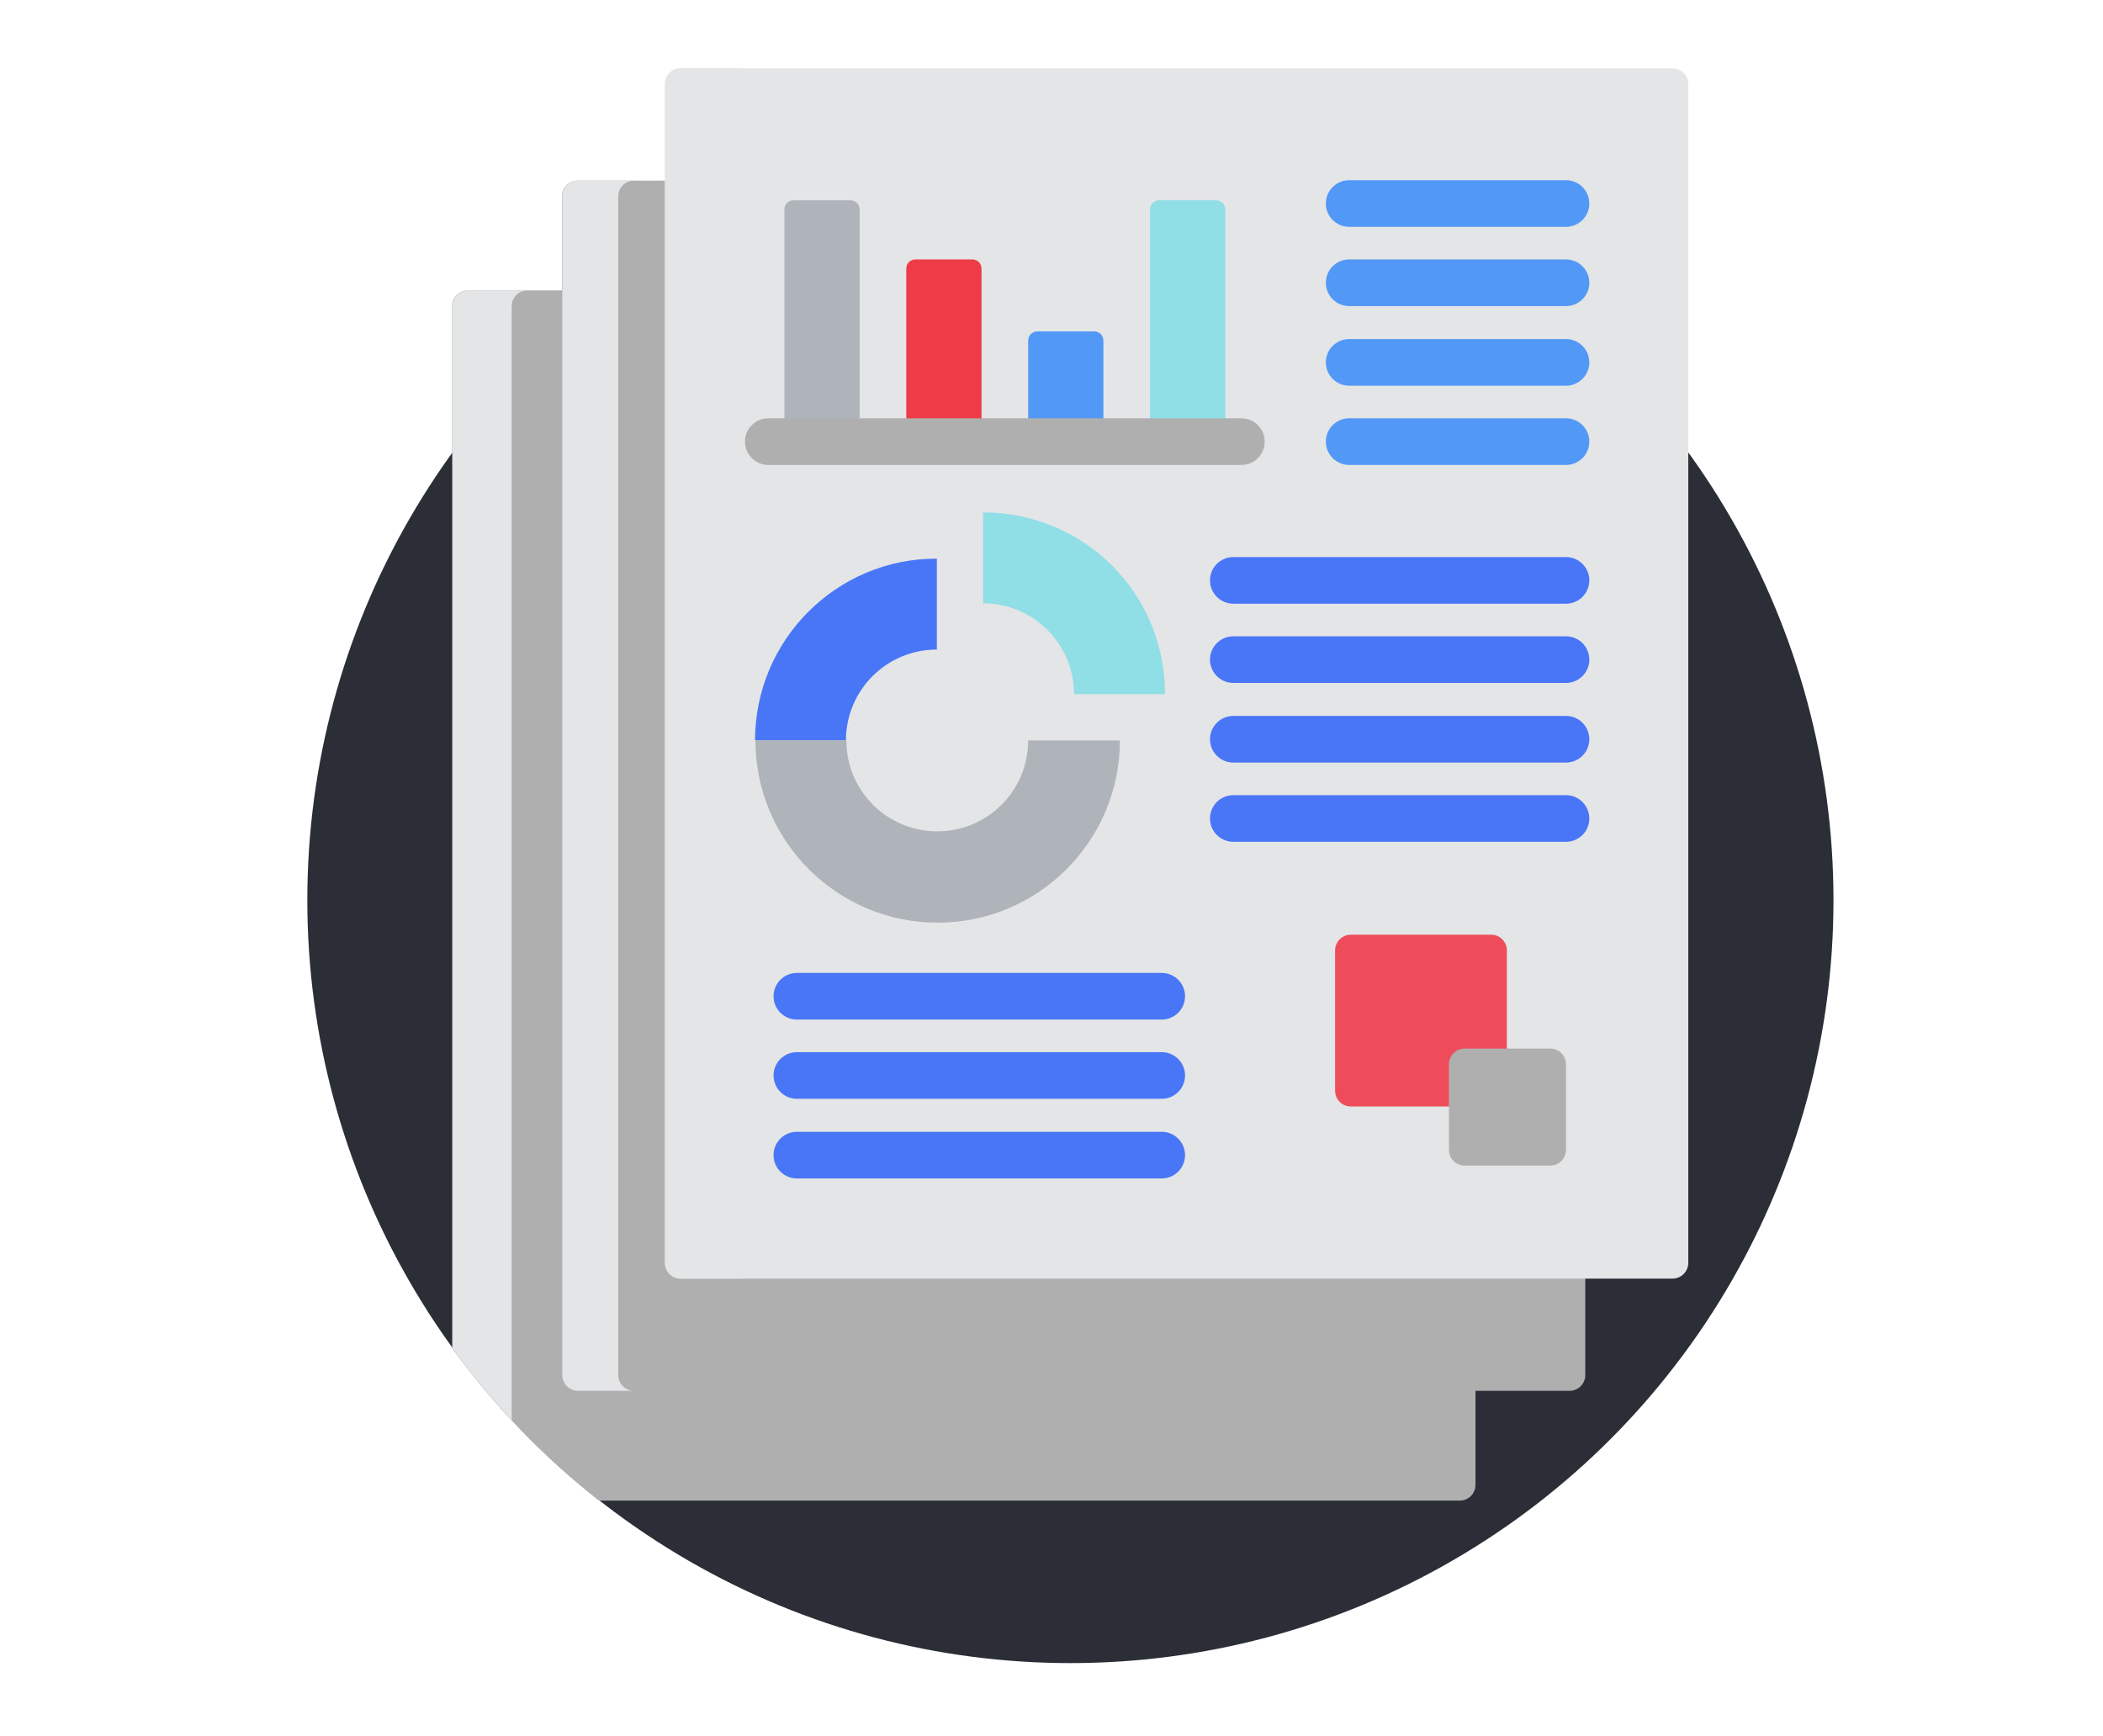 <?xml version="1.0" encoding="utf-8"?>
<!-- Generator: Adobe Illustrator 22.1.0, SVG Export Plug-In . SVG Version: 6.00 Build 0)  -->
<svg version="1.1" id="Слой_1" xmlns="http://www.w3.org/2000/svg" xmlns:xlink="http://www.w3.org/1999/xlink" x="0px" y="0px"
	 viewBox="0 0 522.8 431.7" style="enable-background:new 0 0 522.8 431.7;" xml:space="preserve">
<style type="text/css">
	.st0{fill:#2B2E36;}
	.st1{fill:#AFAFAF;}
	.st2{fill:#E4E5E6;}
	.st3{fill:#5298F6;}
	.st4{fill:#4976F7;}
	.st5{fill:#90DEE6;}
	.st6{fill:#AEB4B9;}
	.st7{fill:#EE3B47;}
	.st8{fill:#EE4C5A;}
</style>
<g>
	<circle class="st0" cx="266.1" cy="223.8" r="189.7"/>
	<path class="st1" d="M145.8,343.6c-2.1,0-3.9-1.7-3.9-3.9V72.2h-25.6c-2.1,0-3.9,1.7-3.9,3.9v259.1c10.4,14.3,22.6,27,36.5,37.9
		h214c2.1,0,3.9-1.7,3.9-3.9v-25.6L145.8,343.6L145.8,343.6z"/>
	<path class="st2" d="M127.2,76.1c0-2.1,1.7-3.9,3.9-3.9h-14.7c-2.1,0-3.9,1.7-3.9,3.9v259.1c4.5,6.3,9.5,12.2,14.7,17.9V76.1z"/>
	<path class="st1" d="M171.4,315.7c-2.1,0-3.9-1.7-3.9-3.9V44.9h-23.9c-2.1,0-3.9,1.7-3.9,3.9v293.1c0,2.1,1.7,3.9,3.9,3.9h246.6
		c2.1,0,3.9-1.7,3.9-3.9v-26.2L171.4,315.7L171.4,315.7z"/>
	<path class="st2" d="M153.7,341.9V48.8c0-2.1,1.7-3.9,3.9-3.9h-13.9c-2.1,0-3.9,1.7-3.9,3.9v293.1c0,2.1,1.7,3.9,3.9,3.9h13.9
		C155.4,345.8,153.7,344,153.7,341.9z"/>
	<path class="st2" d="M419.7,314c0,2.1-1.7,3.9-3.9,3.9H169.2c-2.1,0-3.9-1.7-3.9-3.9V20.9c0-2.1,1.7-3.9,3.9-3.9h246.6
		c2.1,0,3.9,1.7,3.9,3.9V314z"/>
	<path class="st2" d="M180.7,314V20.9c0-2.1,1.7-3.9,3.9-3.9h-15.4c-2.1,0-3.9,1.7-3.9,3.9V314c0,2.1,1.7,3.9,3.9,3.9h15.4
		C182.4,317.9,180.7,316.1,180.7,314z"/>
	<g>
		<path class="st3" d="M389.3,56.4h-53.9c-3.2,0-5.8-2.6-5.8-5.8c0-3.2,2.6-5.8,5.8-5.8h53.9c3.2,0,5.8,2.6,5.8,5.8
			C395.1,53.8,392.5,56.4,389.3,56.4z"/>
		<path class="st3" d="M389.3,76.1h-53.9c-3.2,0-5.8-2.6-5.8-5.8c0-3.2,2.6-5.8,5.8-5.8h53.9c3.2,0,5.8,2.6,5.8,5.8
			C395.1,73.5,392.5,76.1,389.3,76.1z"/>
		<path class="st3" d="M389.3,95.9h-53.9c-3.2,0-5.8-2.6-5.8-5.8c0-3.2,2.6-5.8,5.8-5.8h53.9c3.2,0,5.8,2.6,5.8,5.8
			C395.1,93.3,392.5,95.9,389.3,95.9z"/>
		<path class="st3" d="M389.3,115.6h-53.9c-3.2,0-5.8-2.6-5.8-5.8c0-3.2,2.6-5.8,5.8-5.8h53.9c3.2,0,5.8,2.6,5.8,5.8
			C395.1,113,392.5,115.6,389.3,115.6z"/>
	</g>
	<g>
		<path class="st4" d="M288.8,253.5h-90.7c-3.2,0-5.8-2.6-5.8-5.8c0-3.2,2.6-5.8,5.8-5.8h90.7c3.2,0,5.8,2.6,5.8,5.8
			C294.6,250.9,292,253.5,288.8,253.5z"/>
		<path class="st4" d="M288.8,273.2h-90.7c-3.2,0-5.8-2.6-5.8-5.8c0-3.2,2.6-5.8,5.8-5.8h90.7c3.2,0,5.8,2.6,5.8,5.8
			C294.6,270.6,292,273.2,288.8,273.2z"/>
		<path class="st4" d="M288.8,293h-90.7c-3.2,0-5.8-2.6-5.8-5.8c0-3.2,2.6-5.8,5.8-5.8h90.7c3.2,0,5.8,2.6,5.8,5.8
			C294.6,290.4,292,293,288.8,293z"/>
	</g>
	<g>
		<path class="st4" d="M389.3,150.1h-82.7c-3.2,0-5.8-2.6-5.8-5.8c0-3.2,2.6-5.8,5.8-5.8h82.7c3.2,0,5.8,2.6,5.8,5.8
			C395.1,147.5,392.5,150.1,389.3,150.1z"/>
		<path class="st4" d="M389.3,169.8h-82.7c-3.2,0-5.8-2.6-5.8-5.8c0-3.2,2.6-5.8,5.8-5.8h82.7c3.2,0,5.8,2.6,5.8,5.8
			C395.1,167.2,392.5,169.8,389.3,169.8z"/>
		<path class="st4" d="M389.3,189.6h-82.7c-3.2,0-5.8-2.6-5.8-5.8c0-3.2,2.6-5.8,5.8-5.8h82.7c3.2,0,5.8,2.6,5.8,5.8
			C395.1,187,392.5,189.6,389.3,189.6z"/>
		<path class="st4" d="M389.3,209.3h-82.7c-3.2,0-5.8-2.6-5.8-5.8c0-3.2,2.6-5.8,5.8-5.8h82.7c3.2,0,5.8,2.6,5.8,5.8
			C395.1,206.7,392.5,209.3,389.3,209.3z"/>
		<path class="st4" d="M187.7,184.1h22.6c0-12.5,10.1-22.6,22.6-22.6v-22.6C208,138.8,187.7,159.1,187.7,184.1z"/>
	</g>
	<path class="st5" d="M244.4,127.4V150c12.5,0,22.6,10.1,22.6,22.6h22.6C289.7,147.6,269.5,127.4,244.4,127.4z"/>
	<g>
		<path class="st6" d="M255.6,184.1c0,12.5-10.1,22.6-22.6,22.6c-12.5,0-22.6-10.1-22.6-22.6h-22.6c0,25,20.3,45.3,45.3,45.3
			c25,0,45.3-20.3,45.3-45.3H255.6z"/>
		<path class="st6" d="M213.7,106.2V52.1c0-1.3-1-2.3-2.3-2.3h-14.1c-1.3,0-2.3,1-2.3,2.3v54.1H213.7z"/>
	</g>
	<path class="st7" d="M244,106.2V66.8c0-1.3-1-2.3-2.3-2.3h-14.1c-1.3,0-2.3,1-2.3,2.3v39.4H244z"/>
	<path class="st3" d="M274.3,106.2V84.7c0-1.3-1-2.3-2.3-2.3h-14.1c-1.3,0-2.3,1-2.3,2.3v21.6H274.3z"/>
	<path class="st5" d="M304.6,106.2V52.1c0-1.3-1-2.3-2.3-2.3h-14.1c-1.3,0-2.3,1-2.3,2.3v54.1H304.6z"/>
	<path class="st8" d="M361.8,264.6c0-1.3,1-2.3,2.3-2.3h10.5v-26c0-2.1-1.7-3.9-3.9-3.9h-34.9c-2.1,0-3.9,1.7-3.9,3.9v34.9
		c0,2.1,1.7,3.9,3.9,3.9h26V264.6z"/>
	<path class="st1" d="M389.3,285.9c0,2.1-1.7,3.9-3.9,3.9h-21.3c-2.1,0-3.9-1.7-3.9-3.9v-21.3c0-2.1,1.7-3.9,3.9-3.9h21.3
		c2.1,0,3.9,1.7,3.9,3.9V285.9z"/>
	<path class="st1" d="M308.6,115.6H191c-3.2,0-5.8-2.6-5.8-5.8c0-3.2,2.6-5.8,5.8-5.8h117.6c3.2,0,5.8,2.6,5.8,5.8
		C314.4,113,311.8,115.6,308.6,115.6z"/>
</g>
<g>
</g>
<g>
</g>
<g>
</g>
<g>
</g>
<g>
</g>
</svg>

